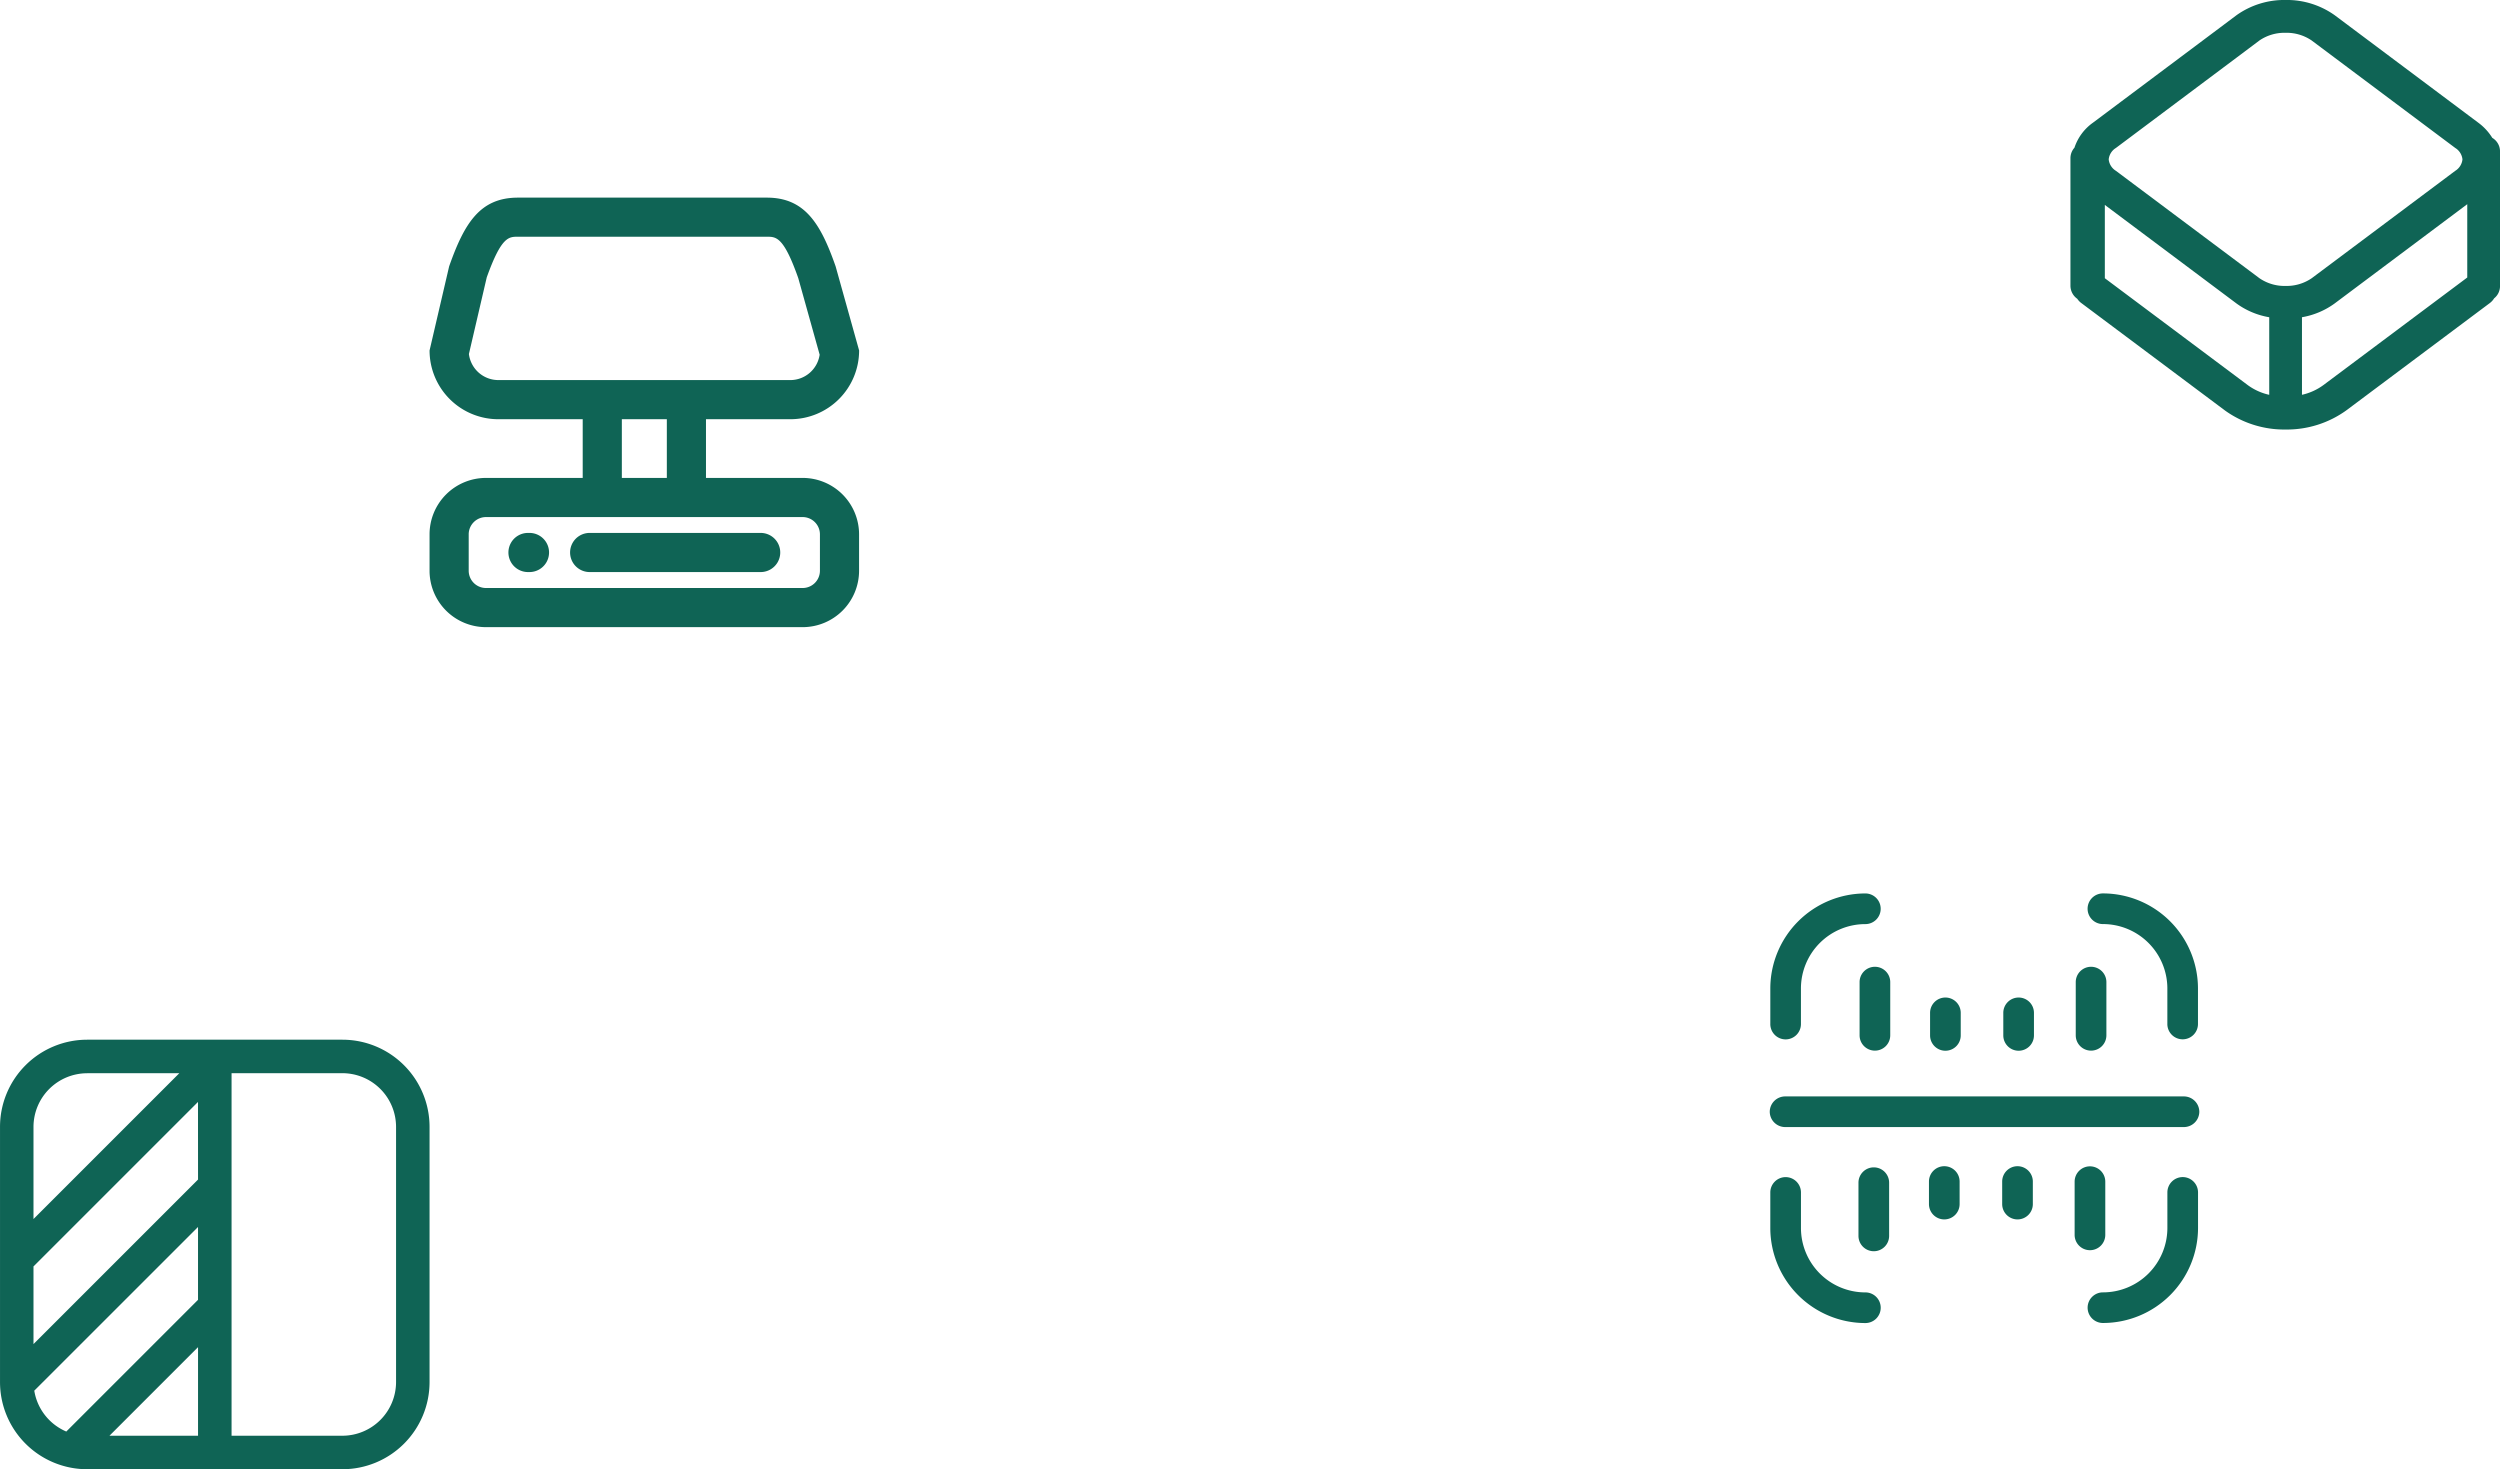<svg xmlns="http://www.w3.org/2000/svg" width="291" height="171.024" viewBox="0 0 291 171.024"><defs><style>.a{fill:#0f6455;}</style></defs><g transform="translate(-354 -422)"><g transform="translate(73.235 -147.533)"><path class="a" d="M758.757-541.683l-16.723-12.506a1.964,1.964,0,0,1-.476-.5,1.861,1.861,0,0,1-.793-1.511v-14.857a1.828,1.828,0,0,1,.465-1.215,5.818,5.818,0,0,1,2.159-2.916l3.295-2.466,5.224-3.91,5.522-4.135L760.1-587.7a9.6,9.6,0,0,1,5.708-1.769,9.6,9.6,0,0,1,5.709,1.769l16.707,12.505a6.343,6.343,0,0,1,1.644,1.774,1.838,1.838,0,0,1,.9,1.573v15.685a1.825,1.825,0,0,1-.687,1.423,1.953,1.953,0,0,1-.5.548l-16.724,12.506a11.831,11.831,0,0,1-7.047,2.216A11.827,11.827,0,0,1,758.757-541.683Zm2.667-2.943a6.671,6.671,0,0,0,2.479,1.116v-9.03a9.038,9.038,0,0,1-3.807-1.6l-15.328-11.474v8.533Zm6.291,1.114a6.667,6.667,0,0,0,2.471-1.114l16.723-12.505.045-.033V-565.7l-15.44,11.558a9.035,9.035,0,0,1-3.8,1.6Zm-4.954-41.242-2.665,2-5.522,4.133-5.224,3.911-3.295,2.466a1.775,1.775,0,0,0-.837,1.33,1.775,1.775,0,0,0,.837,1.33l16.707,12.5a5.167,5.167,0,0,0,3.045.9,5.166,5.166,0,0,0,3.044-.9l16.707-12.5a1.773,1.773,0,0,0,.837-1.33,1.773,1.773,0,0,0-.837-1.33l-16.707-12.505a5.173,5.173,0,0,0-3.044-.9A5.173,5.173,0,0,0,762.76-584.754Z" transform="translate(-219 1159)"/></g><path class="a" d="M549.153,1736.2h-29.7a10.149,10.149,0,0,0-10.149,10.149v29.7a10.149,10.149,0,0,0,10.149,10.148h29.7a10.149,10.149,0,0,0,10.149-10.148v-29.7A10.149,10.149,0,0,0,549.153,1736.2Zm-16.8,16.277L513.2,1771.629v-9.053l.008.008,19.14-19.139Zm0,29.822h-10.31l10.31-10.31Zm-12.9-42.2h10.722L513.2,1757.074v-10.722A6.254,6.254,0,0,1,519.451,1740.105Zm-6.159,36.952L532.351,1758v8.478l-15.333,15.333A6.262,6.262,0,0,1,513.292,1777.057Zm42.109-1a6.254,6.254,0,0,1-6.247,6.247h-12.9v-42.2h12.9a6.254,6.254,0,0,1,6.247,6.247Z" transform="translate(-155.302 -1193.179)"/><g transform="translate(-112.873 -1071.03)"><path class="a" d="M892.442,325.03a6.568,6.568,0,0,1-6.569-6.568v-4.233a6.569,6.569,0,0,1,6.569-6.569H903.7v-6.833h-9.82a8.005,8.005,0,0,1-8.005-8.005l2.278-9.787c1.768-5.017,3.584-8,8.005-8h28.977c4.422,0,6.264,3.021,8.005,8l2.734,9.787a8.006,8.006,0,0,1-8.005,8.005h-9.82v6.833H929.3a6.569,6.569,0,0,1,6.569,6.569v4.233a6.568,6.568,0,0,1-6.569,6.568Zm-2.012-10.8v4.233a2.015,2.015,0,0,0,2.012,2.012H929.3a2.015,2.015,0,0,0,2.013-2.012v-4.233a2.016,2.016,0,0,0-2.013-2.013H892.442A2.015,2.015,0,0,0,890.429,314.229Zm23.062-6.569v-6.833h-5.237v6.833ZM892.53,284.318l-2.076,8.92a3.454,3.454,0,0,0,3.424,3.033h33.989a3.455,3.455,0,0,0,3.414-2.953l-2.49-8.914c-1.7-4.819-2.565-4.819-3.658-4.819H896.156C895.079,279.586,894.225,279.586,892.53,284.318Zm11.98,34.3a2.278,2.278,0,1,1,0-4.556h19.905a2.278,2.278,0,0,1,0,4.556Zm-7.179,0a2.278,2.278,0,1,1,0-4.556h.173a2.278,2.278,0,0,1,0,4.556Z" transform="translate(-369 1241)"/></g><g transform="translate(-407.392 438.545)"><path class="a" d="M1523.391-1023.329a1.783,1.783,0,0,1,1.784-1.784,7.5,7.5,0,0,0,7.5-7.5v-4.135a1.785,1.785,0,0,1,1.784-1.784,1.784,1.784,0,0,1,1.784,1.784v4.135a11.076,11.076,0,0,1-11.064,11.064A1.784,1.784,0,0,1,1523.391-1023.329Zm-36.935-9.28v-4.135a1.784,1.784,0,0,1,1.784-1.784,1.785,1.785,0,0,1,1.784,1.784v4.135a7.5,7.5,0,0,0,7.5,7.5,1.783,1.783,0,0,1,1.783,1.784,1.784,1.784,0,0,1-1.783,1.784A11.076,11.076,0,0,1,1486.456-1032.609Zm10.262.923v-6.193a1.783,1.783,0,0,1,1.784-1.784,1.784,1.784,0,0,1,1.784,1.784v6.193a1.784,1.784,0,0,1-1.784,1.784A1.783,1.783,0,0,1,1496.718-1031.685Zm25.161-.124V-1038a1.783,1.783,0,0,1,1.784-1.783,1.783,1.783,0,0,1,1.784,1.783v6.194a1.784,1.784,0,0,1-1.784,1.784A1.784,1.784,0,0,1,1521.879-1031.81Zm-8.433-3.578v-2.626a1.785,1.785,0,0,1,1.784-1.784,1.784,1.784,0,0,1,1.784,1.784v2.626a1.783,1.783,0,0,1-1.784,1.783A1.784,1.784,0,0,1,1513.446-1035.388Zm-8.523,0v-2.626a1.784,1.784,0,0,1,1.784-1.784,1.784,1.784,0,0,1,1.784,1.784v2.626a1.783,1.783,0,0,1-1.784,1.783A1.783,1.783,0,0,1,1504.923-1035.388Zm-16.722-8.966a1.8,1.8,0,0,1-1.81-1.784,1.8,1.8,0,0,1,1.81-1.784h46.381a1.8,1.8,0,0,1,1.81,1.784,1.8,1.8,0,0,1-1.81,1.784Zm25.375-10.669v-2.625a1.783,1.783,0,0,1,1.784-1.784,1.783,1.783,0,0,1,1.784,1.784v2.625a1.784,1.784,0,0,1-1.784,1.784A1.784,1.784,0,0,1,1513.576-1055.022Zm-8.523,0v-2.625a1.783,1.783,0,0,1,1.784-1.784,1.783,1.783,0,0,1,1.784,1.784v2.625a1.784,1.784,0,0,1-1.784,1.784A1.784,1.784,0,0,1,1505.053-1055.022Zm16.956-.012v-6.192a1.783,1.783,0,0,1,1.783-1.784,1.783,1.783,0,0,1,1.784,1.784v6.192a1.783,1.783,0,0,1-1.784,1.784A1.783,1.783,0,0,1,1522.009-1055.034Zm-25.161,0v-6.192a1.783,1.783,0,0,1,1.784-1.784,1.783,1.783,0,0,1,1.784,1.784v6.192a1.783,1.783,0,0,1-1.784,1.784A1.783,1.783,0,0,1,1496.848-1055.034Zm35.824-1.313v-4.135a7.5,7.5,0,0,0-7.5-7.5,1.784,1.784,0,0,1-1.784-1.784,1.783,1.783,0,0,1,1.784-1.784,11.076,11.076,0,0,1,11.064,11.064v4.135a1.783,1.783,0,0,1-1.784,1.784A1.784,1.784,0,0,1,1532.671-1056.347Zm-46.215,0v-4.135a11.076,11.076,0,0,1,11.064-11.064,1.783,1.783,0,0,1,1.783,1.784,1.784,1.784,0,0,1-1.783,1.784,7.5,7.5,0,0,0-7.5,7.5v4.135a1.784,1.784,0,0,1-1.784,1.784A1.783,1.783,0,0,1,1486.456-1056.347Z" transform="translate(-519 1159)"/></g></g></svg>
